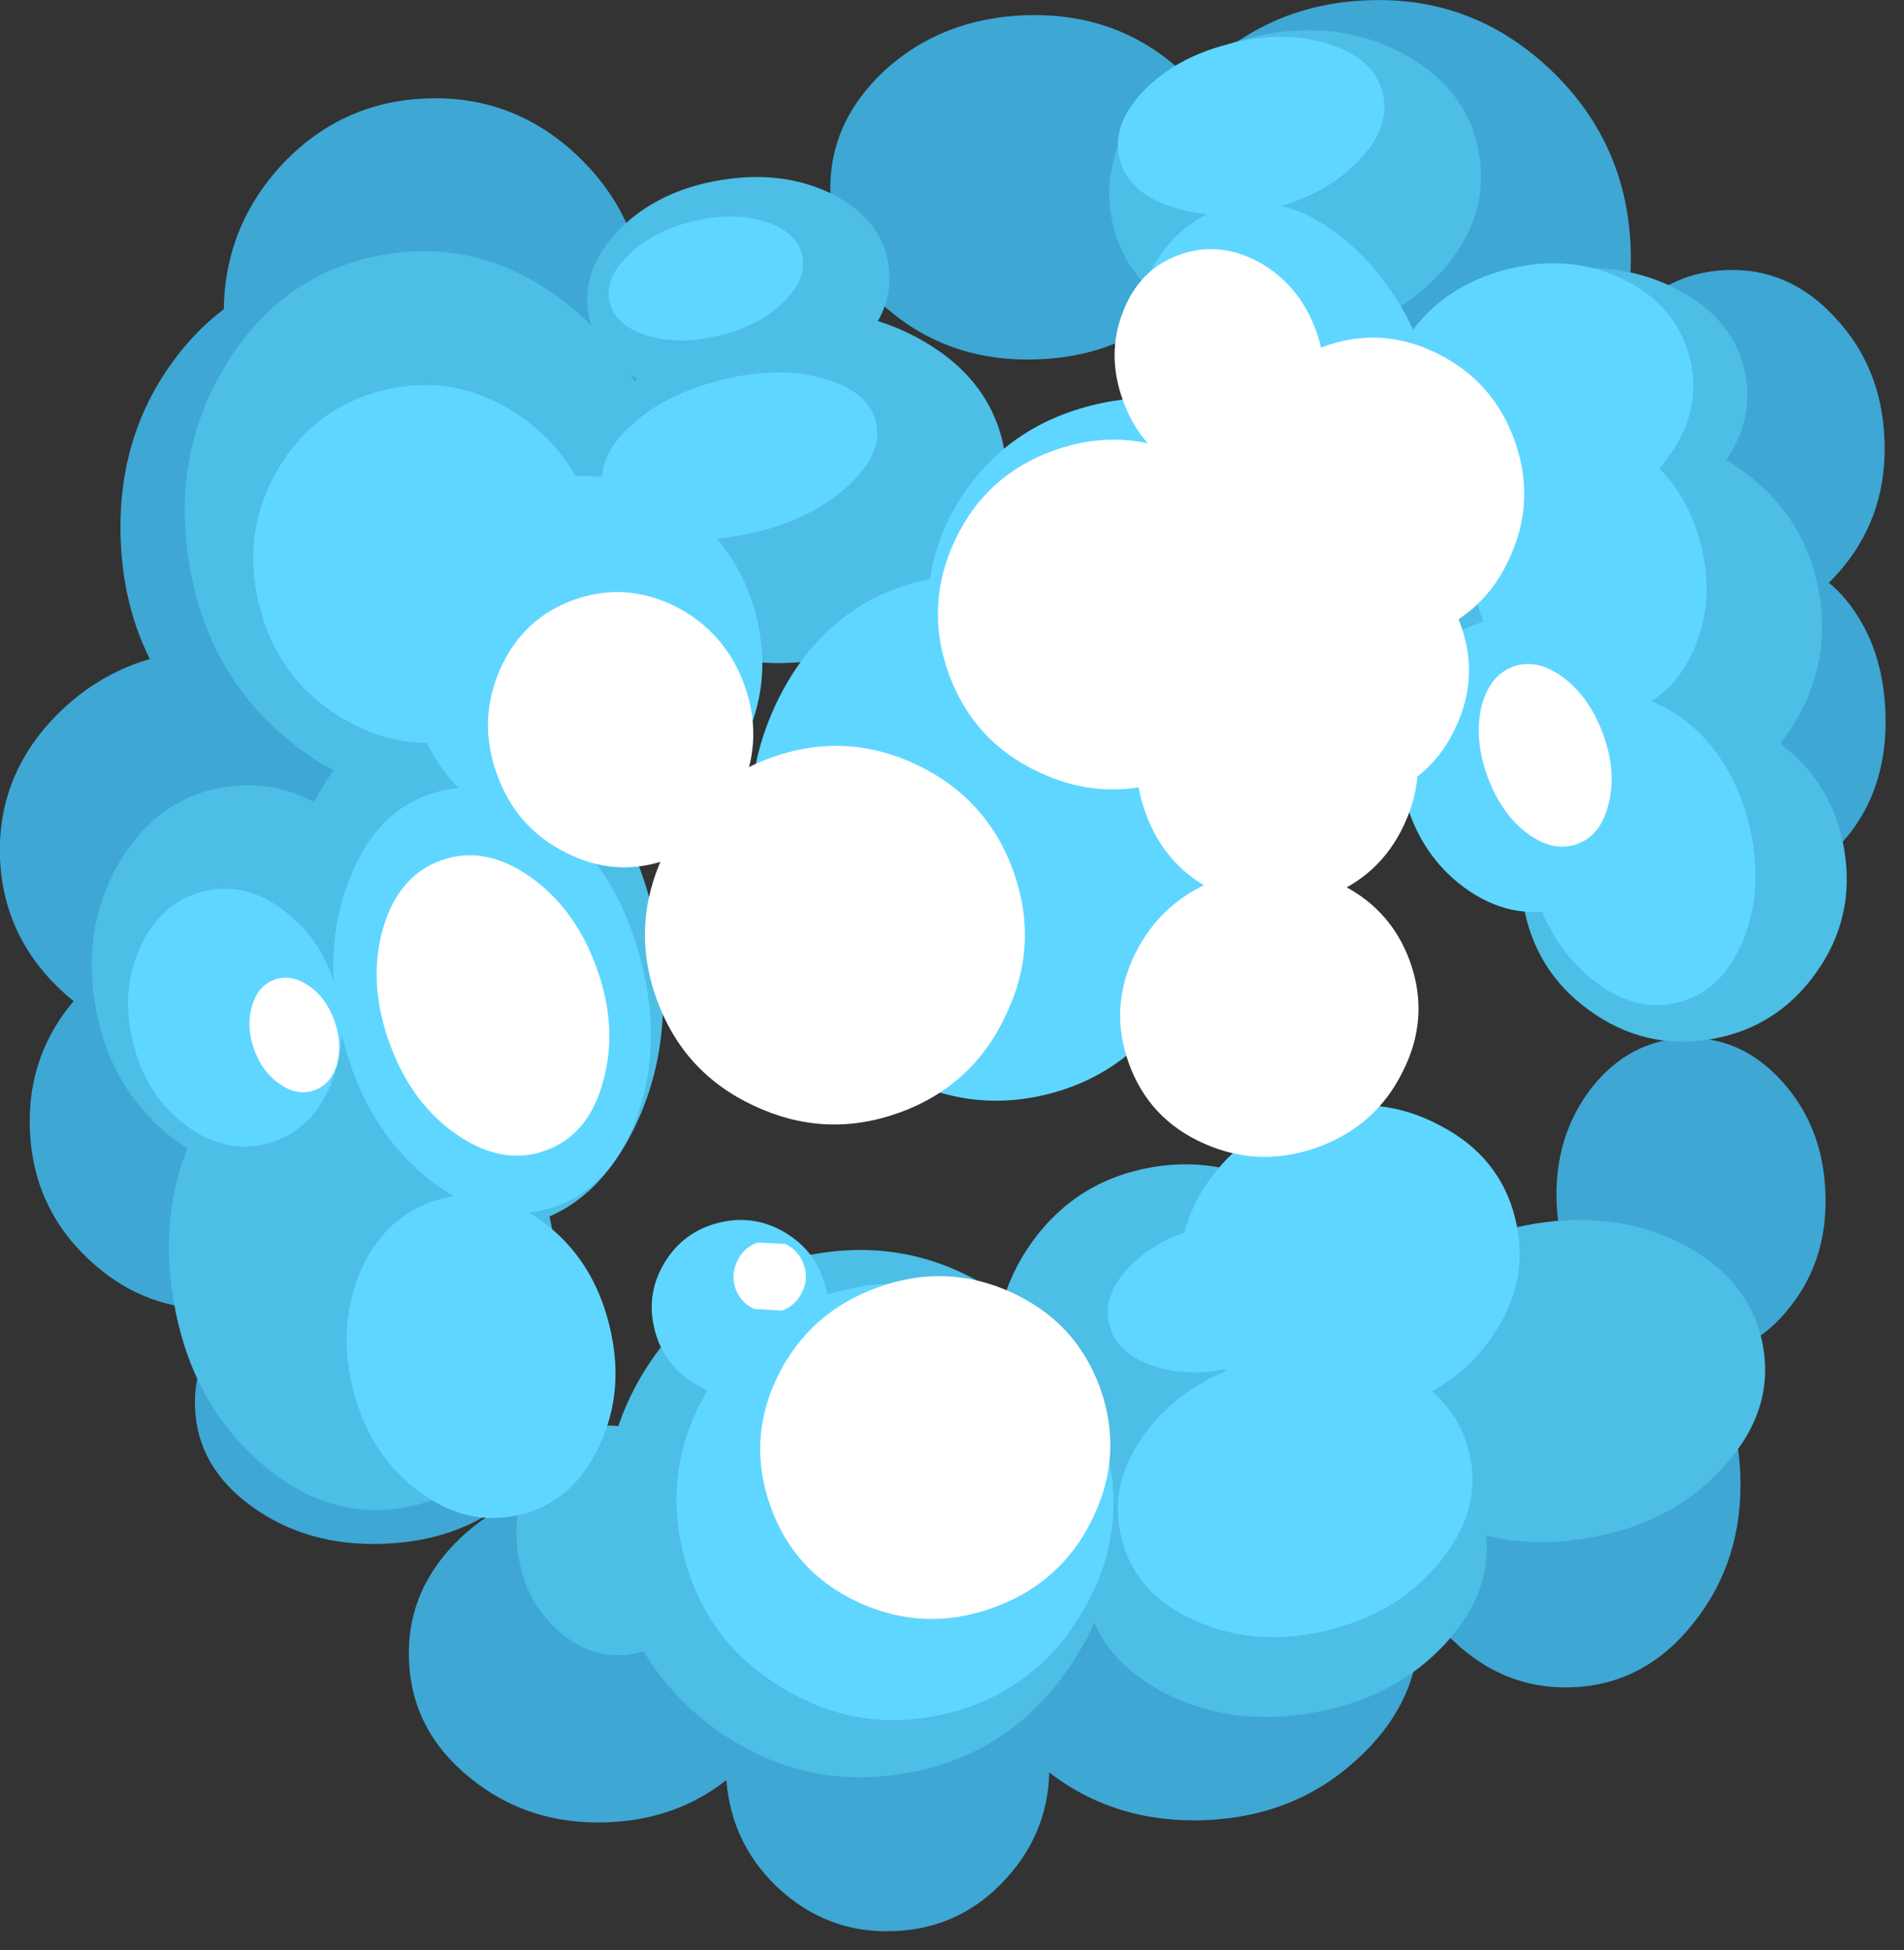 <?xml version="1.0" encoding="UTF-8" standalone="no"?>
<svg xmlns:xlink="http://www.w3.org/1999/xlink" height="319.9px" width="312.4px" xmlns="http://www.w3.org/2000/svg">
  <rect width="100%" height="100%" fill="#333333" stroke="none"/>
  <g transform="matrix(1.0, 0.0, 0.0, 1.0, 154.3, 157.0)">
    <path d="M-144.85 -39.85 Q-134.8 -49.85 -120.1 -50.4 -105.45 -50.95 -94.75 -41.75 -83.95 -32.55 -83.45 -18.95 -82.9 -5.35 -92.95 4.65 -102.9 14.65 -117.55 15.2 -132.25 15.75 -143.05 6.55 -153.75 -2.65 -154.3 -16.25 -154.8 -29.85 -144.85 -39.85" fill="#3ea7d4" fill-rule="evenodd" stroke="none"/>
    <path d="M-99.4 -112.6 Q-84.2 -113.15 -72.95 -101.1 -61.65 -88.9 -61.0 -71.25 -60.3 -53.55 -70.6 -40.65 -80.9 -27.65 -96.1 -27.1 -111.35 -26.5 -122.55 -38.6 -133.8 -50.7 -134.5 -68.4 -135.15 -86.05 -124.9 -99.05 -114.65 -112.0 -99.4 -112.6" fill="#3ea7d4" fill-rule="evenodd" stroke="none"/>
    <path d="M-57.6 -81.15 Q-67.3 -70.3 -81.6 -69.75 -95.9 -69.2 -106.5 -79.25 -117.0 -89.3 -117.55 -104.0 -118.15 -118.75 -108.45 -129.55 -98.65 -140.3 -84.35 -140.85 -70.05 -141.4 -59.55 -131.45 -48.95 -121.4 -48.35 -106.65 -47.8 -91.95 -57.6 -81.15" fill="#3ea7d4" fill-rule="evenodd" stroke="none"/>
    <path d="M38.95 -107.3 Q29.65 -98.55 16.0 -98.05 2.3 -97.5 -7.7 -105.5 -17.6 -113.3 -18.05 -125.0 -18.5 -136.65 -9.25 -145.35 0.1 -153.95 13.8 -154.5 27.45 -155.0 37.4 -147.15 47.4 -139.2 47.85 -127.55 48.3 -115.85 38.95 -107.3" fill="#3ea7d4" fill-rule="evenodd" stroke="none"/>
    <path d="M113.25 -116.45 Q113.9 -99.0 102.15 -86.25 90.45 -73.4 73.3 -72.7 56.1 -72.05 43.4 -84.0 30.75 -95.75 30.1 -113.2 29.4 -130.65 41.1 -143.55 52.85 -156.3 70.05 -156.95 87.2 -157.65 99.85 -145.8 112.55 -133.9 113.25 -116.45" fill="#3ea7d4" fill-rule="evenodd" stroke="none"/>
    <path d="M128.95 -112.7 Q139.25 -113.1 146.75 -104.95 154.45 -96.8 154.9 -84.85 155.35 -72.95 148.35 -64.25 141.45 -55.55 131.15 -55.15 120.8 -54.75 113.2 -62.85 105.6 -71.05 105.15 -82.95 104.7 -94.9 111.6 -103.55 118.6 -112.3 128.95 -112.7" fill="#3ea7d4" fill-rule="evenodd" stroke="none"/>
    <path d="M124.55 -56.8 Q129.4 -64.3 136.6 -64.6 143.85 -64.85 149.25 -57.75 154.65 -50.6 155.05 -40.2 155.45 -29.75 150.6 -22.25 145.8 -14.7 138.55 -14.45 131.35 -14.15 125.9 -21.3 120.5 -28.4 120.1 -38.85 119.7 -49.25 124.55 -56.8" fill="#3ea7d4" fill-rule="evenodd" stroke="none"/>
    <path d="M124.55 -56.8 Q129.4 -64.3 136.6 -64.6 143.85 -64.85 149.25 -57.75 154.65 -50.6 155.05 -40.2 155.45 -29.75 150.6 -22.25 145.8 -14.7 138.55 -14.45 131.35 -14.15 125.9 -21.3 120.5 -28.4 120.1 -38.85 119.7 -49.25 124.55 -56.8 Z" fill="none" stroke="#a80f06" stroke-linecap="round" stroke-linejoin="round" stroke-opacity="0.0" stroke-width="6.0"/>
    <path d="M139.45 57.35 Q133.3 65.25 124.15 65.6 115.0 65.95 108.25 58.55 101.55 51.2 101.1 40.3 100.7 29.45 106.8 21.5 113.0 13.65 122.15 13.3 131.3 12.95 138.0 20.3 144.8 27.75 145.2 38.6 145.65 49.5 139.45 57.35" fill="#3ea7d4" fill-rule="evenodd" stroke="none"/>
    <path d="M139.45 57.35 Q133.3 65.25 124.15 65.6 115.0 65.95 108.25 58.55 101.55 51.2 101.1 40.3 100.7 29.45 106.8 21.5 113.0 13.65 122.15 13.3 131.3 12.95 138.0 20.3 144.8 27.75 145.2 38.6 145.65 49.5 139.45 57.35 Z" fill="none" stroke="#a80f06" stroke-linecap="round" stroke-linejoin="round" stroke-opacity="0.0" stroke-width="6.0"/>
    <path d="M-98.8 4.75 Q-89.65 13.4 -89.15 26.05 -88.65 38.7 -97.15 47.95 -105.6 57.25 -118.1 57.75 -130.6 58.25 -139.8 49.55 -148.9 41.0 -149.4 28.35 -149.9 15.7 -141.45 6.35 -132.95 -2.85 -120.45 -3.35 -107.95 -3.85 -98.8 4.75" fill="#3ea7d4" fill-rule="evenodd" stroke="none"/>
    <path d="M-98.8 4.75 Q-89.65 13.4 -89.15 26.05 -88.65 38.7 -97.15 47.95 -105.6 57.25 -118.1 57.75 -130.6 58.25 -139.8 49.55 -148.9 41.0 -149.4 28.35 -149.9 15.7 -141.45 6.35 -132.95 -2.85 -120.45 -3.35 -107.95 -3.85 -98.8 4.75 Z" fill="none" stroke="#a80f06" stroke-linecap="round" stroke-linejoin="round" stroke-opacity="0.0" stroke-width="6.0"/>
    <path d="M-71.55 55.25 Q-62.45 61.8 -62.05 71.55 -61.7 81.35 -70.25 88.55 -78.8 95.8 -91.3 96.25 -103.8 96.75 -112.9 90.2 -121.95 83.7 -122.3 73.9 -122.7 64.15 -114.2 56.9 -105.6 49.7 -93.1 49.2 -80.6 48.75 -71.55 55.25" fill="#3ea7d4" fill-rule="evenodd" stroke="none"/>
    <path d="M-71.55 55.25 Q-62.45 61.8 -62.05 71.55 -61.7 81.35 -70.25 88.55 -78.8 95.8 -91.3 96.25 -103.8 96.75 -112.9 90.2 -121.95 83.7 -122.3 73.9 -122.7 64.15 -114.2 56.9 -105.6 49.7 -93.1 49.2 -80.6 48.75 -71.55 55.25 Z" fill="none" stroke="#a80f06" stroke-linecap="round" stroke-linejoin="round" stroke-opacity="0.0" stroke-width="6.0"/>
    <path d="M-87.2 115.35 Q-87.65 103.8 -78.75 95.3 -69.85 86.9 -56.8 86.4 -43.7 85.9 -34.15 93.55 -24.6 101.35 -24.15 112.9 -23.7 124.45 -32.65 132.85 -41.55 141.45 -54.65 141.95 -67.7 142.45 -77.25 134.6 -86.75 126.9 -87.2 115.35" fill="#3ea7d4" fill-rule="evenodd" stroke="none"/>
    <path d="M-87.2 115.35 Q-87.65 103.8 -78.75 95.3 -69.85 86.9 -56.8 86.4 -43.7 85.9 -34.15 93.55 -24.6 101.35 -24.15 112.9 -23.7 124.45 -32.65 132.85 -41.55 141.45 -54.65 141.95 -67.7 142.45 -77.25 134.6 -86.75 126.9 -87.2 115.35 Z" fill="none" stroke="#a80f06" stroke-linecap="round" stroke-linejoin="round" stroke-opacity="0.0" stroke-width="6.0"/>
    <path d="M10.8 151.15 Q3.35 159.4 -7.65 159.8 -18.6 160.25 -26.75 152.6 -34.75 145.0 -35.2 133.75 -35.6 122.5 -28.25 114.25 -20.7 106.05 -9.75 105.6 1.25 105.2 9.3 112.8 17.45 120.45 17.85 131.7 18.3 142.95 10.8 151.15" fill="#3ea7d4" fill-rule="evenodd" stroke="none"/>
    <path d="M10.8 151.15 Q3.35 159.4 -7.65 159.8 -18.6 160.25 -26.75 152.6 -34.75 145.0 -35.2 133.75 -35.6 122.5 -28.25 114.25 -20.7 106.05 -9.75 105.6 1.25 105.2 9.3 112.8 17.45 120.45 17.85 131.7 18.3 142.95 10.8 151.15 Z" fill="none" stroke="#a80f06" stroke-linecap="round" stroke-linejoin="round" stroke-opacity="0.0" stroke-width="6.0"/>
    <path d="M40.9 78.55 Q56.0 77.95 67.0 86.75 78.05 95.65 78.55 108.7 79.05 121.7 68.7 131.3 58.45 141.0 43.35 141.6 28.3 142.15 17.25 133.3 6.2 124.5 5.7 111.5 5.2 98.45 15.55 88.75 25.85 79.1 40.9 78.55" fill="#3ea7d4" fill-rule="evenodd" stroke="none"/>
    <path d="M40.9 78.55 Q56.0 77.95 67.0 86.75 78.05 95.65 78.55 108.7 79.05 121.7 68.7 131.3 58.45 141.0 43.35 141.6 28.3 142.15 17.25 133.3 6.2 124.5 5.7 111.5 5.2 98.45 15.55 88.75 25.85 79.1 40.9 78.55 Z" fill="none" stroke="#a80f06" stroke-linecap="round" stroke-linejoin="round" stroke-opacity="0.0" stroke-width="6.0"/>
    <path d="M121.8 61.35 Q130.7 70.95 131.25 84.95 131.75 98.95 123.65 109.15 115.65 119.35 103.65 119.8 91.65 120.25 82.75 110.75 73.9 101.15 73.4 87.15 72.85 73.15 80.9 62.95 89.05 52.75 101.05 52.3 113.05 51.85 121.8 61.35" fill="#3ea7d4" fill-rule="evenodd" stroke="none"/>
    <path d="M121.8 61.35 Q130.7 70.95 131.25 84.95 131.75 98.95 123.65 109.15 115.65 119.35 103.65 119.8 91.65 120.25 82.75 110.75 73.9 101.15 73.4 87.15 72.85 73.15 80.9 62.95 89.05 52.75 101.05 52.3 113.05 51.85 121.8 61.35 Z" fill="none" stroke="#a80f06" stroke-linecap="round" stroke-linejoin="round" stroke-opacity="0.0" stroke-width="6.0"/>
    <path d="M-121.4 26.85 Q-114.1 13.85 -101.2 11.7 -88.25 9.55 -77.25 19.55 -66.2 29.6 -63.5 45.85 -60.8 62.15 -68.05 75.1 -75.2 88.2 -88.15 90.35 -101.05 92.5 -112.2 82.4 -123.15 72.5 -125.85 56.2 -128.55 39.95 -121.4 26.85" fill="#4dbee5" fill-rule="evenodd" stroke="none"/>
    <path d="M-117.6 -27.85 Q-106.7 -29.65 -97.5 -21.75 -88.2 -13.9 -86.05 -1.0 -83.9 11.95 -90.15 22.4 -96.35 32.9 -107.25 34.7 -118.15 36.5 -127.35 28.6 -136.55 20.7 -138.7 7.75 -140.85 -5.15 -134.7 -15.55 -128.5 -26.05 -117.6 -27.85" fill="#4dbee5" fill-rule="evenodd" stroke="none"/>
    <path d="M-56.85 77.05 Q-50.45 76.0 -45.05 80.7 -39.5 85.45 -38.25 93.15 -36.95 100.9 -40.65 107.05 -44.25 113.3 -50.65 114.35 -57.05 115.4 -62.5 110.7 -67.95 106.05 -69.25 98.3 -70.5 90.6 -66.9 84.35 -63.25 78.1 -56.85 77.05" fill="#4dbee5" fill-rule="evenodd" stroke="none"/>
    <path d="M28.15 84.5 Q31.1 102.15 21.05 116.65 11.1 131.15 -6.0 133.95 -23.15 136.8 -37.35 126.35 -51.4 115.8 -54.35 98.15 -57.25 80.5 -47.35 66.05 -37.35 51.5 -20.2 48.65 -3.1 45.85 11.05 56.35 25.25 66.85 28.15 84.5" fill="#4dbee5" fill-rule="evenodd" stroke="none"/>
    <path d="M89.35 93.45 Q91.05 103.85 82.7 112.8 74.35 121.75 60.75 124.05 47.2 126.3 36.35 120.5 25.55 114.7 23.85 104.3 22.1 93.85 30.45 84.9 38.85 75.95 52.4 73.7 66.0 71.4 76.8 77.2 87.6 83.0 89.35 93.45" fill="#4dbee5" fill-rule="evenodd" stroke="none"/>
    <path d="M122.25 47.35 Q133.25 53.4 135.0 64.05 136.8 74.7 128.3 83.85 119.85 93.1 106.05 95.35 92.2 97.65 81.25 91.7 70.25 85.75 68.45 75.1 66.7 64.45 75.2 55.2 83.65 46.05 97.5 43.75 111.3 41.5 122.25 47.35" fill="#4dbee5" fill-rule="evenodd" stroke="none"/>
    <path d="M-83.8 -40.6 Q-71.2 -42.7 -60.25 -31.75 -49.3 -20.8 -46.35 -3.25 -43.45 14.35 -50.3 28.2 -57.15 42.1 -69.75 44.2 -82.3 46.25 -93.25 35.35 -104.2 24.4 -107.1 6.8 -110.05 -10.75 -103.2 -24.6 -96.35 -38.55 -83.8 -40.6" fill="#4dbee5" fill-rule="evenodd" stroke="none"/>
    <path d="M-44.25 -77.6 Q-41.25 -59.35 -50.7 -44.55 -60.1 -29.6 -76.45 -26.9 -92.85 -24.2 -106.55 -35.25 -120.25 -46.25 -123.25 -64.5 -126.3 -82.8 -116.9 -97.7 -107.5 -112.55 -91.1 -115.25 -74.75 -117.95 -61.05 -107.0 -47.3 -95.9 -44.25 -77.6" fill="#4dbee5" fill-rule="evenodd" stroke="none"/>
    <path d="M-8.55 -113.75 Q-7.3 -106.35 -13.65 -99.95 -19.95 -93.55 -30.2 -91.85 -40.4 -90.15 -48.45 -94.15 -56.5 -98.15 -57.75 -105.55 -58.95 -112.95 -52.65 -119.4 -46.3 -125.75 -36.1 -127.45 -25.85 -129.15 -17.85 -125.2 -9.75 -121.15 -8.55 -113.75" fill="#4dbee5" fill-rule="evenodd" stroke="none"/>
    <path d="M-2.9 -101.1 Q8.6 -94.5 10.55 -82.8 12.5 -71.15 3.7 -61.15 -4.95 -51.2 -19.2 -48.85 -33.45 -46.45 -44.95 -53.1 -56.4 -59.7 -58.35 -71.35 -60.3 -83.05 -51.55 -93.05 -42.85 -102.95 -28.6 -105.35 -14.35 -107.7 -2.9 -101.1" fill="#4dbee5" fill-rule="evenodd" stroke="none"/>
    <path d="M88.4 -131.7 Q90.1 -121.4 82.45 -112.7 74.75 -103.95 62.3 -101.9 49.8 -99.8 39.75 -105.65 29.7 -111.35 28.0 -121.65 26.3 -131.95 33.95 -140.75 41.6 -149.4 54.1 -151.5 66.55 -153.55 76.65 -147.8 86.7 -142.0 88.4 -131.7" fill="#4dbee5" fill-rule="evenodd" stroke="none"/>
    <path d="M126.3 -78.2 Q119.0 -70.35 107.15 -68.4 95.3 -66.4 85.8 -71.45 76.35 -76.55 74.85 -85.65 73.3 -94.8 80.65 -102.65 87.95 -110.5 99.8 -112.5 111.65 -114.45 121.15 -109.4 130.6 -104.35 132.15 -95.2 133.65 -86.1 126.3 -78.2" fill="#4dbee5" fill-rule="evenodd" stroke="none"/>
    <path d="M130.35 -80.65 Q141.95 -72.9 144.2 -59.6 146.4 -46.25 137.9 -35.15 129.45 -24.05 115.25 -21.7 101.0 -19.35 89.4 -27.1 77.85 -34.85 75.65 -48.2 73.4 -61.5 81.85 -72.6 90.35 -83.7 104.6 -86.05 118.8 -88.4 130.35 -80.65" fill="#4dbee5" fill-rule="evenodd" stroke="none"/>
    <path d="M143.7 2.55 Q137.25 11.65 126.35 13.5 115.45 15.3 106.4 8.7 97.45 2.25 95.6 -8.85 93.75 -19.95 100.15 -29.1 106.6 -38.1 117.5 -39.9 128.4 -41.75 137.45 -35.25 146.45 -28.7 148.3 -17.6 150.15 -6.5 143.7 2.55" fill="#4dbee5" fill-rule="evenodd" stroke="none"/>
    <path d="M57.7 39.75 Q67.95 47.1 70.05 59.6 72.15 72.15 64.8 82.5 57.4 92.75 44.9 94.8 32.35 96.9 22.1 89.55 11.8 82.2 9.7 69.65 7.6 57.15 15.0 46.8 22.35 36.55 34.9 34.45 47.4 32.4 57.7 39.75" fill="#4dbee5" fill-rule="evenodd" stroke="none"/>
    <path d="M-99.05 5.75 Q-96.9 14.35 -100.35 21.65 -103.7 28.9 -110.6 30.65 -117.5 32.35 -123.9 27.55 -130.3 22.75 -132.45 14.15 -134.6 5.6 -131.25 -1.7 -127.85 -9.05 -120.95 -10.75 -114.05 -12.5 -107.7 -7.6 -101.2 -2.8 -99.05 5.75" fill="#5fd6ff" fill-rule="evenodd" stroke="none"/>
    <path d="M-82.15 -27.2 Q-72.0 -29.75 -62.25 -21.5 -52.6 -13.25 -49.05 0.95 -45.5 15.15 -50.1 27.05 -54.75 38.9 -64.9 41.45 -75.1 44.0 -84.8 35.75 -94.55 27.45 -98.1 13.25 -101.65 -0.95 -96.95 -12.8 -92.35 -24.65 -82.15 -27.2" fill="#5fd6ff" fill-rule="evenodd" stroke="none"/>
    <path d="M-65.15 43.5 Q-57.0 49.6 -54.35 60.3 -51.65 71.0 -55.95 80.15 -60.15 89.3 -68.85 91.45 -77.6 93.65 -85.7 87.6 -93.7 81.55 -96.4 70.85 -99.05 60.15 -94.9 50.95 -90.55 41.85 -81.8 39.65 -73.1 37.5 -65.15 43.5" fill="#5fd6ff" fill-rule="evenodd" stroke="none"/>
    <path d="M-38.15 70.95 Q-30.5 58.3 -16.15 54.7 -1.8 51.1 10.85 58.65 23.65 66.3 27.25 80.65 30.85 95.0 23.15 107.65 15.6 120.45 1.25 124.05 -13.1 127.65 -25.85 119.95 -38.55 112.4 -42.15 98.05 -45.75 83.7 -38.15 70.95" fill="#5fd6ff" fill-rule="evenodd" stroke="none"/>
    <path d="M-18.85 54.1 Q-17.4 59.9 -20.5 65.0 -23.6 70.2 -29.4 71.65 -35.2 73.1 -40.3 70.0 -45.45 66.9 -46.9 61.1 -48.35 55.3 -45.3 50.2 -42.2 45.05 -36.4 43.6 -30.6 42.15 -25.5 45.2 -20.3 48.3 -18.85 54.1" fill="#5fd6ff" fill-rule="evenodd" stroke="none"/>
    <path d="M74.35 67.4 Q84.4 71.8 86.7 81.05 89.05 90.3 82.25 98.85 75.6 107.4 63.8 110.4 51.95 113.35 41.95 108.95 32.05 104.6 29.7 95.35 27.4 86.1 34.05 77.5 40.8 68.95 52.65 66.0 64.45 63.0 74.35 67.4" fill="#5fd6ff" fill-rule="evenodd" stroke="none"/>
    <path d="M-3.45 -61.6 Q11.7 -65.4 25.5 -55.8 39.4 -46.15 43.8 -28.75 48.15 -11.3 40.45 3.65 32.75 18.7 17.6 22.5 2.4 26.3 -11.4 16.65 -25.25 7.1 -29.6 -10.35 -34.0 -27.75 -26.35 -42.8 -18.65 -57.8 -3.45 -61.6" fill="#5fd6ff" fill-rule="evenodd" stroke="none"/>
    <path d="M-30.2 -55.9 Q-27.2 -43.8 -33.35 -33.2 -39.45 -22.5 -51.15 -19.6 -62.85 -16.65 -73.3 -23.15 -83.7 -29.65 -86.7 -41.75 -89.75 -53.85 -83.65 -64.45 -77.5 -75.1 -65.8 -78.05 -54.1 -80.95 -43.7 -74.5 -33.25 -68.0 -30.2 -55.9" fill="#5fd6ff" fill-rule="evenodd" stroke="none"/>
    <path d="M-70.1 -89.5 Q-59.95 -83.15 -56.95 -71.4 -54.0 -59.6 -60.0 -49.25 -65.85 -38.85 -77.25 -36.0 -88.6 -33.15 -98.75 -39.55 -108.8 -45.85 -111.75 -57.65 -114.75 -69.4 -108.85 -79.8 -102.85 -90.1 -91.5 -92.95 -80.1 -95.8 -70.1 -89.5" fill="#5fd6ff" fill-rule="evenodd" stroke="none"/>
    <path d="M-10.6 -87.85 Q-9.3 -82.75 -15.0 -77.45 -20.6 -72.15 -29.8 -69.8 -39.05 -67.5 -46.55 -69.55 -53.95 -71.55 -55.25 -76.65 -56.55 -81.75 -50.95 -87.05 -45.25 -92.35 -36.0 -94.65 -26.8 -97.0 -19.4 -94.95 -11.9 -92.95 -10.6 -87.85" fill="#5fd6ff" fill-rule="evenodd" stroke="none"/>
    <path d="M66.45 -67.25 Q69.7 -54.15 62.2 -42.4 54.7 -30.6 40.75 -27.1 26.75 -23.6 14.55 -30.45 2.35 -37.25 -0.9 -50.35 -4.2 -63.45 3.3 -75.25 10.85 -87.0 24.85 -90.5 38.8 -94.0 50.95 -87.2 63.15 -80.35 66.45 -67.25" fill="#5fd6ff" fill-rule="evenodd" stroke="none"/>
    <path d="M-22.7 -115.25 Q-21.75 -111.4 -25.65 -107.5 -29.55 -103.65 -36.1 -102.0 -42.65 -100.35 -47.95 -101.9 -53.3 -103.5 -54.25 -107.35 -55.25 -111.2 -51.25 -115.1 -47.35 -119.0 -40.8 -120.65 -34.25 -122.3 -28.95 -120.7 -23.7 -119.1 -22.7 -115.25" fill="#5fd6ff" fill-rule="evenodd" stroke="none"/>
    <path d="M72.55 -141.8 Q73.95 -136.2 68.65 -130.65 63.3 -125.05 54.4 -122.8 45.5 -120.6 38.15 -123.0 30.8 -125.35 29.4 -130.95 28.0 -136.5 33.35 -142.1 38.7 -147.65 47.6 -149.85 56.5 -152.1 63.85 -149.75 71.15 -147.35 72.55 -141.8" fill="#5fd6ff" fill-rule="evenodd" stroke="none"/>
    <path d="M47.3 -123.1 Q57.5 -125.65 67.35 -116.8 77.3 -107.95 81.1 -92.85 84.85 -77.75 80.3 -65.2 75.75 -52.75 65.55 -50.2 55.3 -47.6 45.4 -56.45 35.5 -65.35 31.75 -80.45 27.95 -95.55 32.45 -108.05 37.05 -120.5 47.3 -123.1" fill="#5fd6ff" fill-rule="evenodd" stroke="none"/>
    <path d="M122.95 -98.3 Q125.1 -89.7 119.35 -81.9 113.7 -73.95 103.5 -71.4 93.3 -68.85 84.55 -73.15 75.85 -77.35 73.7 -85.95 71.5 -94.6 77.2 -102.45 82.9 -110.3 93.1 -112.85 103.3 -115.4 112.0 -111.2 120.75 -106.95 122.95 -98.3" fill="#5fd6ff" fill-rule="evenodd" stroke="none"/>
    <path d="M100.65 -85.85 Q108.25 -87.75 115.35 -82.4 122.4 -77.05 124.8 -67.6 127.15 -58.1 123.45 -50.05 119.7 -42.0 112.1 -40.1 104.55 -38.2 97.5 -43.5 90.4 -48.85 88.05 -58.35 85.65 -67.8 89.4 -75.85 93.1 -83.95 100.65 -85.85" fill="#5fd6ff" fill-rule="evenodd" stroke="none"/>
    <path d="M63.45 51.3 Q64.6 56.05 60.25 60.75 55.85 65.4 48.45 67.25 41.05 69.1 34.95 67.1 28.85 65.05 27.7 60.3 26.5 55.6 30.9 50.95 35.3 46.25 42.7 44.4 50.1 42.55 56.2 44.6 62.25 46.6 63.45 51.3" fill="#5fd6ff" fill-rule="evenodd" stroke="none"/>
    <path d="M94.3 42.85 Q96.85 53.0 90.65 62.1 84.6 71.15 73.35 74.0 62.1 76.8 52.3 71.7 42.65 66.55 40.1 56.4 37.6 46.3 43.65 37.25 49.85 28.1 61.1 25.3 72.35 22.45 82.0 27.65 91.8 32.75 94.3 42.85" fill="#5fd6ff" fill-rule="evenodd" stroke="none"/>
    <path d="M123.0 -38.15 Q130.05 -32.15 132.65 -21.85 135.2 -11.55 131.8 -3.0 128.4 5.6 121.05 7.45 113.65 9.3 106.55 3.35 99.45 -2.6 96.9 -12.9 94.3 -23.2 97.75 -31.8 101.15 -40.4 108.55 -42.25 115.9 -44.1 123.0 -38.15" fill="#5fd6ff" fill-rule="evenodd" stroke="none"/>
    <path d="M105.4 -51.75 Q112.95 -46.25 115.4 -36.5 117.85 -26.75 113.8 -18.35 109.85 -9.95 101.65 -7.95 93.5 -5.9 85.95 -11.4 78.5 -16.9 76.05 -26.65 73.6 -36.4 77.55 -44.8 81.65 -53.15 89.8 -55.2 98.0 -57.2 105.4 -51.75" fill="#5fd6ff" fill-rule="evenodd" stroke="none"/>
    <path d="M-26.7 68.75 Q-21.5 58.25 -10.3 54.2 0.9 50.15 11.5 54.95 22.25 59.8 26.2 70.7 30.1 81.6 24.95 92.15 19.85 102.7 8.65 106.75 -2.55 110.8 -13.25 105.95 -23.95 101.1 -27.85 90.2 -31.8 79.3 -26.7 68.75" fill="#ffffff" fill-rule="evenodd" stroke="none"/>
    <path d="M-43.55 -57.55 Q-35.35 -53.4 -32.15 -44.6 -29.0 -35.8 -32.7 -27.45 -36.4 -19.0 -44.8 -16.0 -53.2 -12.95 -61.4 -17.1 -69.6 -21.15 -72.75 -29.95 -75.95 -38.75 -72.25 -47.2 -68.55 -55.55 -60.15 -58.6 -51.75 -61.6 -43.55 -57.55" fill="#ffffff" fill-rule="evenodd" stroke="none"/>
    <path d="M11.95 -14.15 Q16.3 -2.1 10.75 9.5 5.3 21.2 -6.8 25.55 -18.9 29.9 -30.6 24.4 -42.2 19.0 -46.55 6.95 -50.9 -5.05 -45.45 -16.75 -39.9 -28.35 -27.8 -32.7 -15.7 -37.05 -4.1 -31.65 7.6 -26.15 11.95 -14.15" fill="#ffffff" fill-rule="evenodd" stroke="none"/>
    <path d="M52.35 -113.95 Q58.9 -110.25 61.65 -102.7 64.35 -95.2 61.6 -88.2 58.9 -81.15 52.35 -78.8 45.8 -76.45 39.2 -80.1 32.65 -83.8 29.95 -91.3 27.2 -98.85 29.95 -105.85 32.65 -112.85 39.2 -115.2 45.75 -117.55 52.35 -113.95" fill="#ffffff" fill-rule="evenodd" stroke="none"/>
    <path d="M49.25 -87.4 Q53.45 -96.75 62.9 -100.15 72.3 -103.55 81.45 -99.05 90.7 -94.5 94.2 -84.75 97.7 -75.0 93.5 -65.7 89.35 -56.3 79.95 -52.9 70.5 -49.5 61.3 -54.05 52.15 -58.55 48.65 -68.3 45.15 -78.05 49.25 -87.4" fill="#ffffff" fill-rule="evenodd" stroke="none"/>
    <path d="M18.6 -83.1 Q29.75 -87.1 40.45 -82.1 51.2 -77.05 55.2 -65.9 59.25 -54.75 54.15 -44.05 49.15 -33.25 38.0 -29.25 26.85 -25.25 16.1 -30.35 5.4 -35.35 1.35 -46.5 -2.65 -57.65 2.4 -68.4 7.45 -79.1 18.6 -83.1" fill="#ffffff" fill-rule="evenodd" stroke="none"/>
    <path d="M-22.45 50.4 Q-21.6 52.7 -22.65 54.9 -23.7 57.15 -25.95 58.0 L-30.5 57.75 Q-32.75 56.75 -33.6 54.45 -34.4 52.15 -33.35 49.9 -32.3 47.65 -30.0 46.85 L-25.5 47.05 Q-23.25 48.1 -22.45 50.4" fill="#ffffff" fill-rule="evenodd" stroke="none"/>
    <path d="M-112.6 15.15 Q-113.95 11.4 -112.95 8.05 -112.0 4.7 -109.25 3.7 -106.55 2.75 -103.65 4.7 -100.8 6.65 -99.45 10.4 -98.1 14.2 -99.0 17.55 -100.0 20.9 -102.7 21.85 -105.45 22.85 -108.3 20.9 -111.25 18.95 -112.6 15.15" fill="#ffffff" fill-rule="evenodd" stroke="none"/>
    <path d="M-81.95 -15.85 Q-74.85 -18.4 -67.45 -13.25 -59.95 -8.05 -56.4 1.8 -52.85 11.65 -55.35 20.4 -57.7 29.2 -64.8 31.75 -71.85 34.3 -79.4 29.1 -86.85 23.95 -90.4 14.1 -93.95 4.25 -91.5 -4.55 -89.0 -13.3 -81.95 -15.85" fill="#ffffff" fill-rule="evenodd" stroke="none"/>
    <path d="M44.75 -56.55 Q48.65 -64.85 57.2 -67.95 65.75 -71.0 73.95 -67.1 82.2 -63.2 85.35 -54.55 88.45 -45.9 84.55 -37.7 80.75 -29.4 72.2 -26.35 63.65 -23.25 55.35 -27.15 47.15 -31.05 44.05 -39.7 40.9 -48.35 44.75 -56.55" fill="#ffffff" fill-rule="evenodd" stroke="none"/>
    <path d="M65.0 -52.3 Q73.65 -48.25 76.9 -39.25 80.15 -30.25 76.05 -21.65 72.05 -13.05 63.05 -9.8 54.05 -6.55 45.4 -10.6 36.9 -14.65 33.65 -23.65 30.4 -32.65 34.35 -41.25 38.45 -49.85 47.45 -53.1 56.45 -56.35 65.0 -52.3" fill="#ffffff" fill-rule="evenodd" stroke="none"/>
    <path d="M75.85 18.8 Q71.45 27.75 61.9 31.2 52.35 34.65 43.25 30.6 34.2 26.6 30.9 17.4 27.6 8.25 32.0 -0.65 36.45 -9.5 46.0 -12.95 55.55 -16.4 64.6 -12.45 73.75 -8.4 77.05 0.75 80.35 9.95 75.85 18.8" fill="#ffffff" fill-rule="evenodd" stroke="none"/>
    <path d="M89.75 -29.65 Q87.55 -35.7 88.75 -41.0 90.05 -46.2 94.0 -47.65 97.9 -49.05 102.2 -45.85 106.55 -42.55 108.75 -36.5 110.95 -30.45 109.65 -25.2 108.4 -19.95 104.5 -18.55 100.55 -17.1 96.2 -20.35 91.95 -23.6 89.75 -29.65" fill="#ffffff" fill-rule="evenodd" stroke="none"/>
  </g>
</svg>
